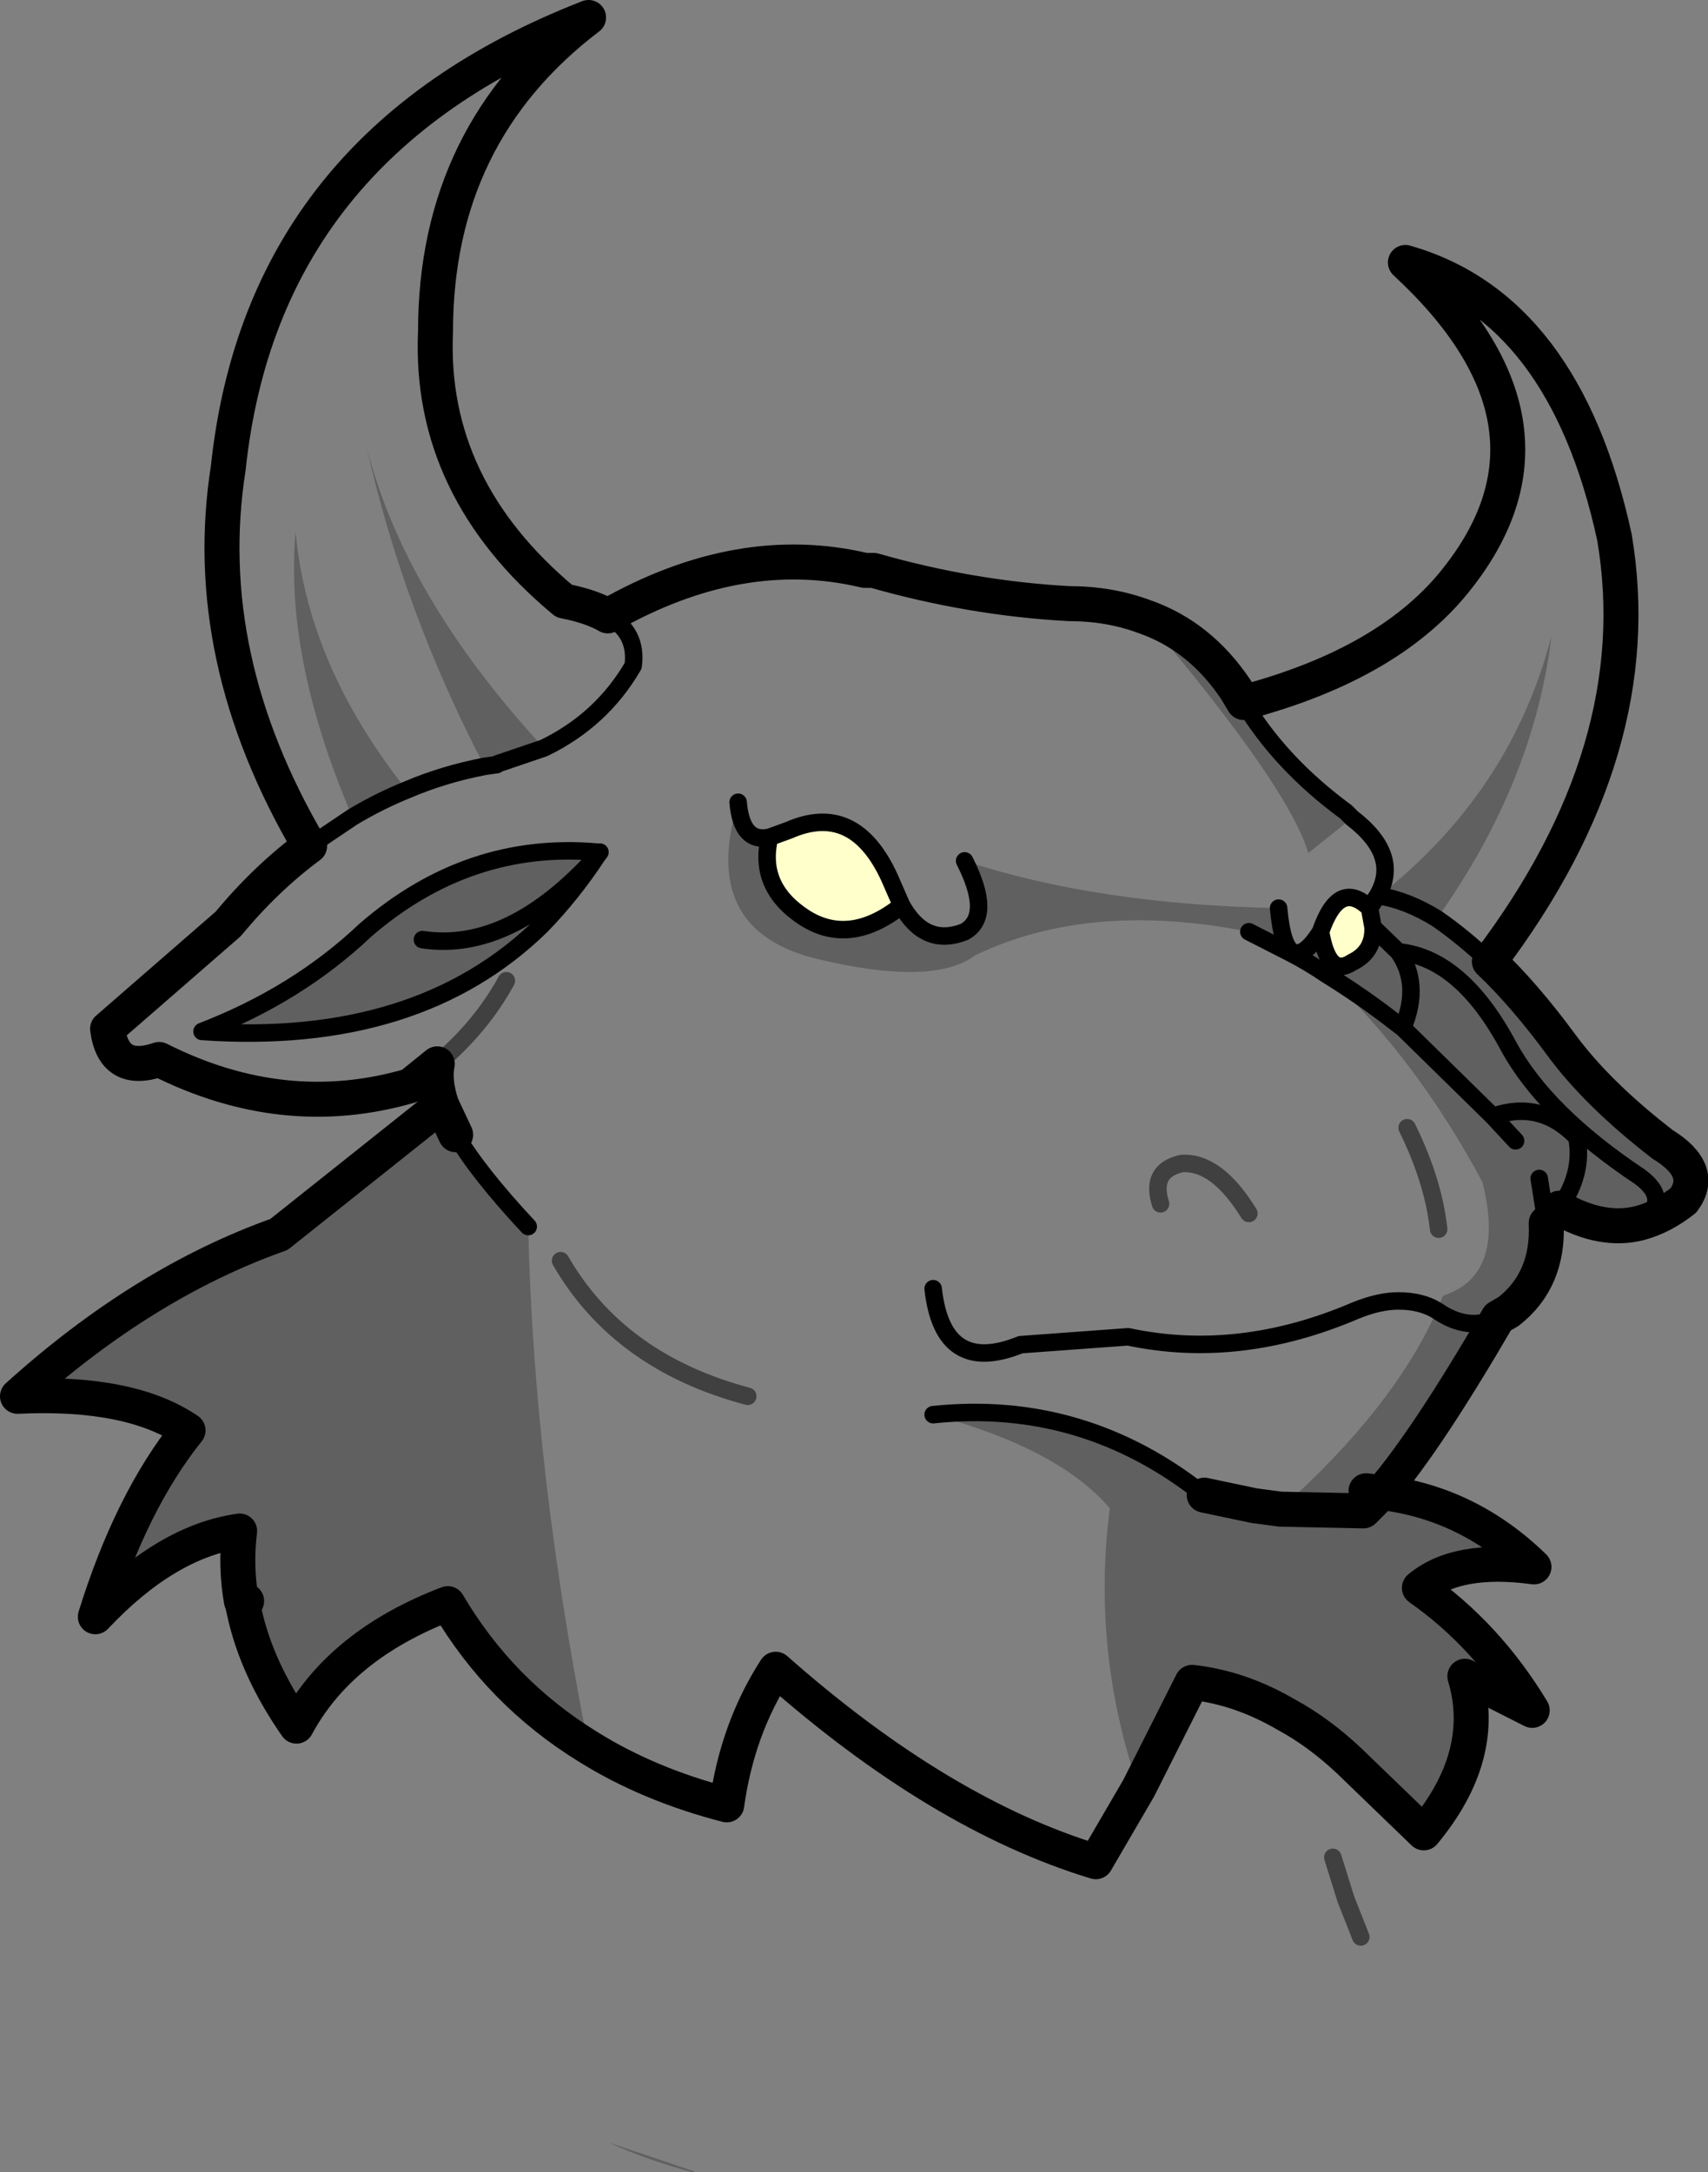 <?xml version="1.0" encoding="UTF-8" standalone="no"?>
<svg xmlns:xlink="http://www.w3.org/1999/xlink" height="124.15px" width="97.65px" xmlns="http://www.w3.org/2000/svg">
  <rect width="100%" height="100%" fill="#808080" stroke="none"/>
  <g transform="matrix(1.0, 0.0, 0.0, 1.0, -175.35, -39.8)">
    <path d="M260.5 94.75 Q262.5 96.65 264.6 99.5 266.65 102.3 270.4 105.2 272.85 106.7 271.6 108.4 270.4 109.35 269.1 109.7 266.95 110.25 264.5 108.85 L263.75 109.7 Q263.9 112.95 261.6 114.75 L261.0 115.1 Q256.9 122.15 254.35 125.1 259.3 125.7 263.05 129.35 258.65 128.75 256.5 130.55 260.35 133.25 262.95 137.55 L259.1 135.6 Q260.45 140.1 256.75 144.55 L252.5 140.45 Q250.75 138.8 248.9 137.8 246.25 136.25 243.5 135.95 L240.45 142.0 Q237.75 134.15 238.8 126.0 235.9 122.6 228.7 120.65 237.3 119.75 244.2 125.25 L247.05 125.85 248.55 126.05 Q255.0 120.3 257.5 114.7 L257.85 113.85 Q261.45 112.7 260.1 107.35 256.35 100.35 251.2 95.5 250.25 94.85 249.2 94.3 L246.75 93.05 Q237.65 91.25 231.1 94.4 228.7 96.2 222.05 94.6 215.3 92.95 217.55 85.65 217.75 88.0 219.35 87.65 218.65 90.5 221.35 92.25 223.95 93.9 226.9 91.55 228.25 93.95 230.5 93.05 232.1 92.15 230.5 89.0 238.1 91.5 248.45 91.7 248.65 93.9 249.25 94.2 249.9 94.55 250.85 93.05 251.3 95.7 252.65 94.8 253.9 94.2 253.85 92.8 L255.3 94.2 Q256.6 96.05 255.55 98.55 L255.15 98.25 Q253.3 96.8 251.2 95.5 253.3 96.8 255.15 98.25 L255.55 98.55 Q256.6 96.05 255.3 94.2 L253.85 92.8 253.65 91.7 254.1 91.0 254.2 91.0 Q261.75 85.05 264.05 76.15 263.05 84.5 257.5 92.3 258.95 93.3 260.5 94.75 M209.0 139.65 Q203.95 136.55 200.95 131.45 194.8 133.8 192.3 138.45 190.0 135.15 189.3 131.85 L189.2 131.4 189.45 131.3 189.3 131.85 189.45 131.3 189.15 131.3 Q188.8 129.3 189.05 127.3 184.85 127.9 180.8 132.2 182.85 125.6 186.1 121.55 182.8 119.3 176.35 119.6 183.55 113.1 191.3 110.35 L200.6 102.95 201.4 104.65 Q202.7 106.85 205.55 109.9 205.85 123.85 209.0 139.65 M240.8 75.05 Q243.95 76.15 246.0 79.2 L246.45 79.95 Q248.55 83.45 252.3 86.2 L252.65 86.55 250.15 88.55 Q249.05 84.8 240.8 75.05 M257.5 92.3 Q255.8 91.25 254.2 91.0 255.8 91.25 257.5 92.3 M209.5 88.7 Q208.05 90.9 206.3 92.7 199.25 99.6 186.9 98.75 192.35 96.65 196.25 92.95 202.15 87.85 209.5 88.5 L209.5 88.7 Q204.5 94.25 199.5 93.5 204.5 94.25 209.5 88.7 M198.6 84.95 Q197.0 85.6 195.5 86.5 191.6 77.4 192.25 70.2 192.95 77.85 198.6 84.95 M203.05 83.6 Q198.4 74.7 196.3 65.3 198.45 73.9 206.45 82.55 L203.8 83.45 203.75 83.5 203.05 83.6 M215.05 163.9 L214.95 163.95 Q212.35 163.25 210.15 162.25 L215.05 163.9 M263.35 107.15 L263.75 109.7 263.35 107.15 M262.0 105.0 L260.7 103.6 Q263.45 102.65 265.5 104.8 265.9 106.85 264.5 108.85 265.9 106.85 265.5 104.8 263.45 102.65 260.7 103.6 L262.0 105.0 M255.3 94.2 Q258.9 94.55 261.6 99.6 263.7 103.45 269.1 107.05 270.95 108.4 269.1 109.7 270.95 108.4 269.1 107.05 263.7 103.45 261.6 99.6 258.9 94.55 255.3 94.2 M261.0 115.1 Q259.3 115.95 257.5 114.7 259.3 115.95 261.0 115.1 M253.45 125.0 L254.35 125.1 253.3 126.15 248.55 126.05 253.3 126.15 254.35 125.1 253.45 125.0 M255.55 98.55 L260.7 103.6 255.55 98.55" fill="#000000" fill-opacity="0.251" fill-rule="evenodd" stroke="none"/>
    <path d="M250.85 93.05 Q251.9 90.0 253.65 91.7 L253.85 92.8 Q253.9 94.2 252.65 94.8 251.3 95.7 250.85 93.05 M219.35 87.65 L220.45 87.25 Q224.2 85.6 226.2 89.95 L226.9 91.55 Q223.95 93.9 221.35 92.25 218.65 90.5 219.35 87.65" fill="#ffffcc" fill-rule="evenodd" stroke="none"/>
    <path d="M246.45 79.95 Q254.95 77.7 258.75 72.75 265.6 63.95 255.7 54.8 264.8 57.4 267.65 70.5 269.7 82.6 260.5 94.75 262.5 96.65 264.6 99.5 266.65 102.3 270.4 105.2 272.85 106.7 271.6 108.4 270.4 109.35 269.1 109.7 266.95 110.25 264.5 108.85 M263.75 109.7 Q263.9 112.95 261.6 114.75 L261.0 115.1 Q256.9 122.15 254.35 125.1 259.3 125.7 263.05 129.35 258.65 128.75 256.5 130.55 260.35 133.25 262.95 137.55 L259.1 135.6 Q260.45 140.1 256.75 144.55 L252.5 140.45 Q250.75 138.8 248.9 137.8 246.25 136.25 243.5 135.95 L240.45 142.0 238.0 146.2 Q229.1 143.5 219.7 135.2 217.5 138.6 216.9 142.95 212.45 141.8 209.0 139.65 203.95 136.55 200.95 131.45 194.8 133.8 192.3 138.45 190.0 135.15 189.3 131.85 L189.2 131.4 189.15 131.3 Q188.8 129.3 189.05 127.3 184.85 127.9 180.8 132.2 182.85 125.6 186.1 121.55 182.8 119.3 176.35 119.6 183.55 113.1 191.3 110.35 L200.6 102.95 Q200.15 101.6 200.35 100.6 L198.8 101.85 Q191.6 103.95 184.45 100.35 181.85 101.25 181.5 98.6 L188.4 92.6 Q190.55 90.0 193.05 88.15 186.7 77.35 188.4 66.55 190.35 48.05 209.0 40.8 200.25 47.45 200.25 58.75 199.85 67.7 207.6 74.15 209.15 74.45 210.1 75.0 217.65 70.7 224.8 72.4 L225.3 72.4 Q230.9 74.0 236.5 74.3 238.8 74.3 240.8 75.05 243.95 76.15 246.0 79.2 L246.45 79.95 M201.4 104.65 L200.6 102.95 M189.45 131.3 L189.2 131.4 M248.55 126.05 L253.3 126.15 254.35 125.1 253.45 125.0 M248.55 126.05 L247.05 125.85 244.2 125.25" fill="none" stroke="#000000" stroke-linecap="round" stroke-linejoin="round" stroke-width="2.0"/>
    <path d="M264.5 108.85 L263.75 109.7 263.35 107.15 M246.45 79.95 Q248.55 83.45 252.3 86.2 L252.65 86.55 Q255.45 88.7 254.1 91.0 L254.2 91.0 Q255.8 91.25 257.5 92.3 258.95 93.3 260.5 94.75 M248.45 91.7 Q248.65 93.9 249.25 94.2 249.9 94.55 250.85 93.05 251.9 90.0 253.65 91.7 L254.1 91.0 M253.85 92.8 Q253.9 94.2 252.65 94.8 251.3 95.7 250.85 93.05 M246.75 93.05 L249.2 94.3 Q250.25 94.85 251.2 95.5 253.3 96.8 255.15 98.25 L255.55 98.55 Q256.6 96.05 255.3 94.2 L253.85 92.8 253.65 91.7 M195.5 86.5 L193.05 88.15 M209.5 88.5 Q202.15 87.85 196.25 92.95 192.35 96.65 186.9 98.75 199.25 99.6 206.3 92.7 208.05 90.9 209.5 88.7 204.5 94.25 199.5 93.5 M198.6 84.95 Q197.0 85.6 195.5 86.5 M198.6 84.95 Q200.7 84.05 203.05 83.6 L203.75 83.5 203.8 83.45 206.45 82.55 Q209.75 80.95 211.55 77.85 211.8 75.95 210.1 75.0 M209.5 88.5 L209.65 88.5 209.5 88.7 M226.9 91.55 L226.2 89.95 Q224.2 85.6 220.45 87.25 L219.35 87.65 Q218.65 90.5 221.35 92.25 223.95 93.9 226.9 91.55 228.25 93.95 230.5 93.05 232.1 92.15 230.5 89.0 M219.35 87.65 Q217.75 88.0 217.55 85.65 M257.5 114.7 Q256.6 114.15 255.3 114.15 254.2 114.15 252.85 114.7 246.2 117.55 239.85 116.2 L233.7 116.65 Q229.25 118.45 228.7 113.45 M205.55 109.9 Q202.7 106.85 201.4 104.65 M269.1 109.7 Q270.95 108.4 269.1 107.05 263.7 103.45 261.6 99.6 258.9 94.55 255.3 94.2 M264.5 108.85 Q265.9 106.85 265.5 104.8 263.45 102.65 260.7 103.6 L262.0 105.0 M257.5 114.7 Q259.3 115.95 261.0 115.1 M244.2 125.25 Q237.3 119.75 228.7 120.65 M260.7 103.6 L255.55 98.55" fill="none" stroke="#000000" stroke-linecap="round" stroke-linejoin="round" stroke-width="1.0"/>
    <path d="M246.75 109.15 Q244.9 106.15 242.9 106.3 241.1 106.7 241.7 108.6 M218.1 119.6 Q210.75 117.65 207.4 111.85 M189.45 131.3 L189.3 131.85 M257.6 110.05 Q257.3 107.3 255.8 104.25 M251.55 145.95 L252.3 148.35 253.15 150.5 M200.35 100.6 Q202.85 98.5 204.3 95.85" fill="none" stroke="#000000" stroke-linecap="round" stroke-linejoin="round" stroke-opacity="0.502" stroke-width="1.0"/>
  </g>
</svg>
